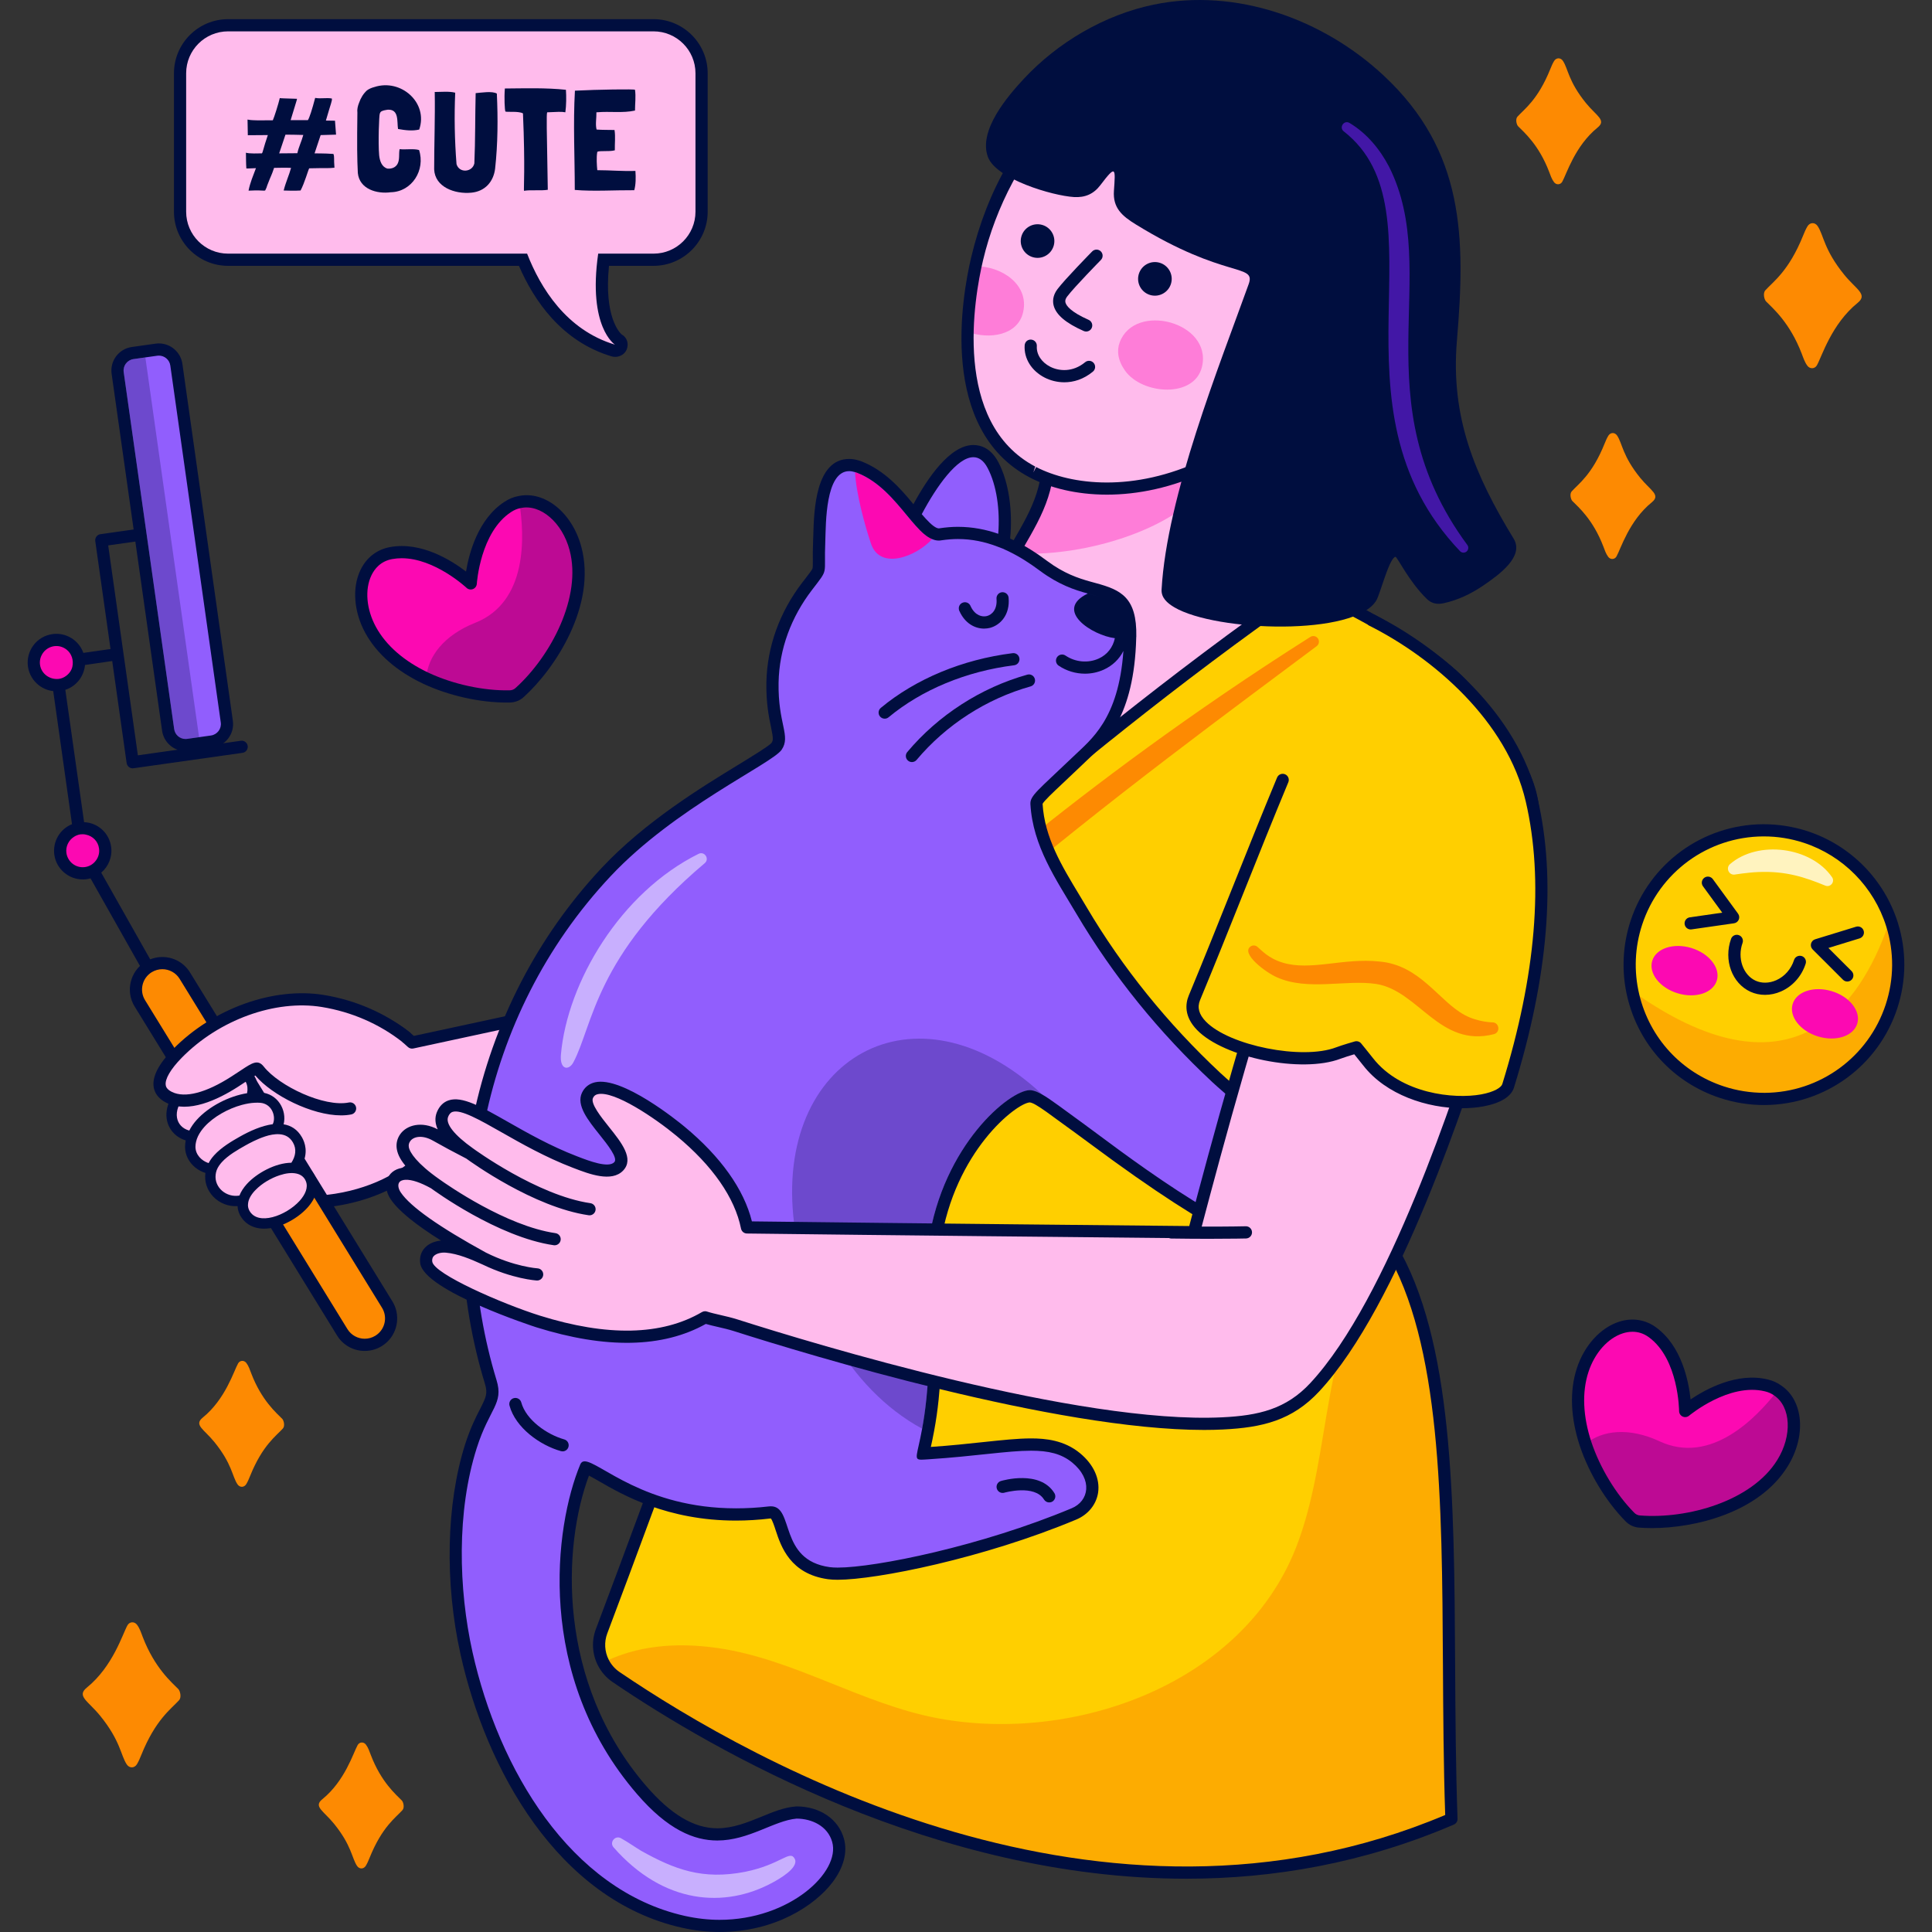 <?xml version="1.0" encoding="UTF-8"?>
<!-- Generator: Adobe Illustrator 25.2.1, SVG Export Plug-In . SVG Version: 6.00 Build 0)  -->
<svg xmlns="http://www.w3.org/2000/svg" xmlns:xlink="http://www.w3.org/1999/xlink" version="1.1" id="Capa_1" x="0px" y="0px" viewBox="0 0 512 512" style="enable-background:new 0 0 512 512;" xml:space="preserve" width="512" height="512">
<rect x="0" y="0" width="512" height="512" fill="#333333" stroke="none"/>
<g>
	<g>
		<g>
			<g>
				<g>
					<g>
						<path style="fill:#FC09B2;" d="M9.013,176.417c0.463,3.274,3.492,5.552,6.765,5.089c3.274-0.463,5.552-3.492,5.089-6.765        c-0.463-3.274-3.492-5.552-6.765-5.089S8.551,173.143,9.013,176.417z"/>
						<path style="fill:#FC09B2;" d="M15.999,226.29c0.463,3.274,3.492,5.552,6.766,5.089c3.274-0.463,5.552-3.492,5.089-6.766        c-0.463-3.274-3.492-5.552-6.766-5.089C17.815,219.987,15.536,223.016,15.999,226.29z"/>
					</g>
					<path style="fill:#000E3F;" d="M63.817,196.312l-27.279,3.857l-7.865-55.633l7.73-1.094c0.883-0.125,1.499-0.942,1.374-1.826       c-0.126-0.884-0.927-1.49-1.826-1.373l-9.331,1.32c-0.883,0.125-1.499,0.942-1.374,1.826l4.045,28.608L29.278,172l-7.186,1.02       c-1.189-3.326-4.588-5.487-8.206-4.977c-2.015,0.291-3.812,1.335-5.025,2.962c-1.214,1.627-1.724,3.617-1.457,5.632       c0.291,2.015,1.335,3.787,2.962,5.025c1.117,0.825,2.379,1.335,3.739,1.481l4.977,35.275c-3.181,1.262-5.171,4.588-4.686,8.108       c0.534,3.787,3.812,6.531,7.526,6.531c0.34,0,0.704-0.024,1.068-0.073c0.34-0.049,0.68-0.121,0.995-0.218l22.942,40.64       c0.291,0.534,0.85,0.826,1.408,0.826c0.267,0,0.558-0.073,0.801-0.194c0.777-0.461,1.044-1.432,0.607-2.209L26.826,231.26       c1.918-1.627,3.01-4.2,2.622-6.871c-0.51-3.666-3.569-6.361-7.162-6.506l-4.977-35.08c1.481-0.461,2.743-1.384,3.714-2.646       c0.85-1.165,1.384-2.525,1.505-3.933l7.21-1.044h0l3.823,27.042c0.061,0.424,0.287,0.807,0.629,1.065       c0.282,0.212,0.622,0.324,0.971,0.324c0.075,0,0.151-0.005,0.226-0.016l28.88-4.083c0.883-0.125,1.499-0.942,1.374-1.826       C65.517,196.802,64.714,196.192,63.817,196.312z M22.748,221.185c1.797,0.34,3.253,1.772,3.496,3.666       c0.194,1.311-0.243,2.573-1.068,3.496c-0.655,0.753-1.578,1.287-2.646,1.433c-0.073,0-0.146,0.024-0.218,0.024       c-2.306,0.218-4.37-1.432-4.71-3.739c-0.243-1.723,0.583-3.374,1.966-4.273c0.51-0.34,1.092-0.583,1.748-0.68       c0.194-0.024,0.413-0.024,0.607-0.024C22.214,221.088,22.481,221.112,22.748,221.185z M18.44,178.225       c-0.703,0.907-1.776,1.567-2.878,1.689c-2.363,0.263-4.597-1.325-4.953-3.714c-0.17-1.165,0.146-2.306,0.85-3.253       c0.68-0.922,1.724-1.529,2.865-1.699c1.157-0.172,2.321,0.151,3.253,0.85c1.419,1.065,1.976,2.87,1.602,4.588       C19.059,177.237,18.797,177.763,18.44,178.225z"/>
				</g>
				<g>
					<g>
						<path style="fill:#915EFD;" d="M49.175,197.453c-2.31,0-4.295-1.727-4.617-4.015L31.18,98.837        c-0.357-2.549,1.423-4.915,3.969-5.274l6.293-0.89c0.221-0.032,0.442-0.047,0.661-0.047c2.316,0,4.307,1.724,4.629,4.011        l13.378,94.603c0.359,2.547-1.427,4.915-3.986,5.277l-6.291,0.89C49.612,197.438,49.391,197.453,49.175,197.453z"/>
						<path style="opacity:0.25;fill:#000E3F;" d="M38.521,94.717l14.23,100.645l-3.146,0.445c-1.671,0.236-3.212-0.923-3.448-2.594        L32.782,98.61c-0.236-1.671,0.924-3.213,2.594-3.449L38.521,94.717z"/>
					</g>
					<path style="fill:#000E3F;" d="M42.101,94.241c1.499,0,2.817,1.097,3.033,2.623l13.376,94.602       c0.236,1.671-0.941,3.215-2.612,3.451l-6.291,0.89c-0.145,0.021-0.29,0.031-0.432,0.031c-1.497,0-2.801-1.1-3.016-2.625       L32.782,98.61c-0.236-1.671,0.923-3.213,2.594-3.449l6.292-0.89C41.813,94.251,41.958,94.241,42.101,94.241L42.101,94.241z        M42.101,91.01c-0.295,0-0.593,0.021-0.886,0.063l-6.292,0.89c-3.43,0.485-5.826,3.67-5.34,7.1l13.376,94.602       c0.436,3.081,3.107,5.403,6.215,5.403c0.294,0,0.592-0.02,0.884-0.062l6.291-0.89c1.659-0.235,3.13-1.099,4.143-2.434       c1.02-1.344,1.452-3.002,1.216-4.668L48.333,96.412C47.897,93.332,45.218,91.01,42.101,91.01L42.101,91.01z"/>
				</g>
			</g>
			<g>
				<g>
					<path style="fill:#FFBBEC;" d="M295.498,263.377c-2.632-14.083-16.183-23.365-30.266-20.733l-156.035,33.637       c-13.392-12.869-39.259-10.916-51.89,1.88c-10.656,10.796-5.522,27.686,5.917,35.422c15.11,10.219,44.141,3.736,52.233-11.302       l155.911-8.235c1.077-0.065,2.31-0.202,3.398-0.405C288.848,291.01,298.13,277.46,295.498,263.377z"/>
					<path style="fill:#000E3F;" d="M81.64,320.172c-7.413,0-14.21-1.792-19.32-5.249c-6.831-4.619-11.56-12.388-12.34-20.273       c-0.659-6.66,1.534-12.919,6.177-17.622c13.579-13.756,39.796-14.889,53.525-2.501l155.211-33.461       c7.274-1.359,14.606,0.186,20.68,4.345c6.072,4.159,10.161,10.435,11.513,17.67v-0.001c1.353,7.236-0.193,14.565-4.352,20.637       c-4.16,6.073-10.436,10.161-17.672,11.514c-1.085,0.203-2.363,0.356-3.597,0.43l-155.039,8.188       c-4.051,6.787-12.501,12.297-22.827,14.837C89.549,319.683,85.51,320.172,81.64,320.172z M84.975,269.242       c-9.853,0-19.947,3.398-26.519,10.055c-5.071,5.137-5.66,11.011-5.262,15.034c0.689,6.954,4.878,13.819,10.934,17.915       c6.929,4.687,17.924,5.953,28.697,3.302c9.856-2.424,17.784-7.67,21.208-14.031c0.268-0.497,0.775-0.819,1.337-0.848       l155.91-8.235c1.076-0.065,2.242-0.203,3.187-0.38c6.388-1.194,11.926-4.803,15.599-10.163       c3.672-5.36,5.036-11.83,3.842-18.217c0,0,0,0,0-0.001c-1.194-6.386-4.803-11.925-10.163-15.598       c-5.358-3.672-11.83-5.039-18.217-3.843l-155.991,33.629c-0.519,0.115-1.071-0.043-1.46-0.415       C102.353,271.944,93.759,269.242,84.975,269.242z"/>
				</g>
				<g>
					<path style="fill:#FD8A02;" d="M96.658,356.395c-2.454,0-4.684-1.246-5.967-3.332l-53.628-87.16       c-2.023-3.283-0.996-7.603,2.289-9.629c1.108-0.681,2.375-1.04,3.667-1.04c2.452,0,4.684,1.245,5.967,3.332l53.628,87.16       c1.721,2.794,1.25,6.466-1.124,8.73c-0.352,0.336-0.745,0.64-1.166,0.899C99.217,356.036,97.95,356.395,96.658,356.395       L96.658,356.395z"/>
					<path style="fill:#000E3F;" d="M43.02,256.848c1.808,0,3.573,0.911,4.59,2.563l53.629,87.16       c1.356,2.202,0.935,4.999-0.863,6.715c-0.27,0.258-0.569,0.49-0.899,0.693c-0.88,0.542-1.856,0.8-2.819,0.8       c-1.808,0-3.574-0.91-4.59-2.564l-53.629-87.16c-1.56-2.533-0.761-5.852,1.762-7.407       C41.082,257.107,42.057,256.848,43.02,256.848L43.02,256.848z M43.02,253.618c-1.592,0-3.152,0.443-4.513,1.28       c-4.045,2.495-5.308,7.812-2.82,11.853l53.629,87.159c1.579,2.568,4.324,4.101,7.342,4.101c1.592,0,3.152-0.443,4.512-1.279       c0.518-0.32,1-0.692,1.436-1.108c2.919-2.786,3.501-7.305,1.384-10.746l-53.629-87.16       C48.782,255.151,46.037,253.618,43.02,253.618L43.02,253.618z"/>
				</g>
				<g>
					<g>
						<path style="fill:#FFBBEC;" d="M64.513,317.983c-0.238,0.062-0.497,0.141-0.707,0.182c-2.275,0.445-4.686-0.312-6.291-1.976        c-1.517-1.574-2.101-3.694-1.602-5.817c0.044-0.187,0.113-0.373,0.177-0.56c-1.246-0.188-2.469-0.669-3.461-1.472        c-1.404-1.137-2.186-2.687-2.204-4.366c-0.01-0.933,0.201-1.879,0.563-2.819c-1.855-0.191-3.427-0.989-4.45-2.392        c-1.856-2.547-1.233-6.204,1.586-9.317c1.398-1.544,3.286-2.943,5.617-4.158c6.349-3.312,10.451-2.114,12.171,0.113        c1.168,1.512,1.352,3.495,0.646,5.56c0.879-0.099,1.737-0.148,2.531-0.081c1.627,0.136,3.018,0.949,3.918,2.289        c0.946,1.407,1.234,3.233,0.752,4.761c-0.131,0.416-0.318,0.84-0.532,1.265c2.549-0.125,4.425,0.824,5.599,2.864        c0.96,1.668,1.477,4.272-0.931,7.495c0.246,0.019,0.502,0.012,0.739,0.055c1.785,0.327,3.108,1.378,3.723,2.959        c0.784,2.01,0.097,4.352-1.932,6.593c-2.544,2.81-7.406,5.523-11.408,5.018c-1.903-0.241-3.347-1.201-4.176-2.774        C64.282,320.346,64.186,319.182,64.513,317.983z"/>
						<path style="fill:#000E3F;" d="M63.616,322.047c1.048,1.957,2.902,3.201,5.227,3.495c4.468,0.561,9.82-2.388,12.603-5.462        c2.395-2.645,3.181-5.488,2.189-8.013c-0.647-1.64-1.873-2.843-3.528-3.447c1.609-3.22,0.722-5.811-0.094-7.238        c-1.199-2.094-2.91-3.116-4.85-3.429c0.463-1.828,0.083-3.914-1.009-5.545c-1.143-1.7-2.902-2.72-4.944-2.895        c-0.302-0.021-0.604-0.042-0.905-0.039c0.2-1.791-0.222-3.502-1.302-4.917c-2.069-2.653-6.801-4.187-13.896-0.478        c-2.475,1.29-4.494,2.786-6,4.448c-3.274,3.616-3.938,7.944-1.678,11.044c0.942,1.289,2.25,2.174,3.789,2.652        c-0.116,0.583-0.17,1.175-0.177,1.765c0.032,2.092,0.993,4.017,2.723,5.424c0.79,0.647,1.692,1.119,2.67,1.432        c-0.307,2.313,0.443,4.574,2.093,6.297c1.662,1.734,4.042,2.651,6.429,2.497C62.996,320.477,63.216,321.272,63.616,322.047z         M65.478,289.709c-4.799,0.767-10.114,3.497-13.319,7.037c-0.833,0.92-1.506,1.891-1.999,2.866        c-3.61-0.976-4.743-5.143-1.012-9.238c1.209-1.335,2.912-2.659,5.222-3.868C61.97,282.544,66.357,285.37,65.478,289.709z         M72.446,297.509c-0.041,0.147-0.094,0.281-0.172,0.418c-2.917,0.385-6.071,1.793-8.81,3.349        c-1.896,1.081-4.75,2.714-6.712,4.881c-0.616,0.68-1.099,1.366-1.473,2.082c-1.884-0.629-3.454-2.211-3.485-4.279        c0.001-0.457,0.051-0.917,0.161-1.368c0.215-0.997,0.697-1.96,1.349-2.882c0.27-0.374,0.564-0.75,0.895-1.115        c2.396-2.645,6.236-4.785,9.857-5.771c1.211-0.325,2.392-0.54,3.484-0.582c0.504-0.025,0.985-0.025,1.432,0.013        C71.92,292.494,73.069,295.529,72.446,297.509z M77.22,308.137c-4.198,0.028-9.177,2.741-11.812,5.651        c-0.89,0.983-1.548,2.014-1.955,3.045c-3.411,0.602-6.709-2.086-6.303-5.547c0.014-0.193,0.053-0.388,0.103-0.595        c0.176-0.827,0.63-1.607,1.208-2.322c0.09-0.125,0.204-0.251,0.318-0.377c1.677-1.852,4.287-3.316,6.089-4.344        c1.311-0.739,3.257-1.774,5.281-2.44l0.011-0.013c1.314-0.438,2.673-0.698,3.88-0.613c1.473,0.095,2.743,0.718,3.585,2.168        C78.666,304.54,78.337,306.397,77.22,308.137z M66.055,320.771c-0.28-0.552-0.393-1.136-0.325-1.692        c0.063-1.158,0.726-2.346,1.718-3.442c0.091-0.101,0.194-0.214,0.298-0.303c0.011-0.013,0.011-0.013,0.023-0.025        c1.637-1.681,4.033-3.112,6.366-3.865c1.574-0.523,3.129-0.721,4.394-0.446c1.179,0.242,2.09,0.907,2.545,2.076        c0.634,1.629-0.163,3.497-1.669,5.16C75.834,322.175,68.273,324.98,66.055,320.771z"/>
					</g>
					<g>
						<path style="fill:#FFBBEC;" d="M107.643,274.884c-6.369-5.016-14.069-8.303-22.09-9.615        c-13.707-2.243-29.01,4.175-38.543,13.911c-2.888,2.949-7.765,8.882-2.156,11.642c5.194,2.556,12.484-1.044,17.367-4.188        c5.244-3.376,5.607-3.996,6.405-2.986c4.46,5.649,17.053,11.529,24.149,10.105L107.643,274.884z"/>
						<path style="fill:#000E3F;" d="M90.388,295.586c-7.721,0.001-18.277-5.297-22.724-10.562        c-0.461,0.268-1.176,0.741-1.968,1.265c-0.701,0.465-1.555,1.029-2.601,1.703c-5.462,3.519-13.183,7.119-18.955,4.28        c-2.433-1.197-3.192-2.904-3.4-4.124c-0.47-2.752,1.251-6.149,5.115-10.096c10.559-10.782,26.606-16.56,39.96-14.376        c8.428,1.378,16.321,4.816,22.829,9.94c0.701,0.552,0.822,1.568,0.27,2.268c-0.552,0.7-1.567,0.823-2.268,0.27        c-6.081-4.787-13.464-8-21.353-9.29c-12.342-2.016-27.273,3.382-37.129,13.448c-2.967,3.031-4.512,5.69-4.238,7.292        c0.044,0.26,0.179,1.05,1.642,1.77c3.441,1.697,9.047,0.239,15.779-4.097c1.034-0.665,1.876-1.223,2.568-1.681        c2.943-1.947,4.424-2.924,5.979-0.948c4.095,5.185,16.017,10.84,22.564,9.522c0.868-0.178,1.727,0.392,1.902,1.265        c0.175,0.875-0.393,1.727-1.268,1.902C92.244,295.507,91.338,295.586,90.388,295.586z"/>
					</g>
				</g>
			</g>
		</g>
		<g>
			<g>
				<g>
					<path style="fill:#FFCF00;" d="M372.44,253.014c-8.31,33.009-16.334,49.881-13.911,61.315c0.915,4.29,3.913,7.161,7.503,12.259       c0.88,1.238,1.706,2.531,2.513,3.859c19.475,32.703,14.019,92.42,16.1,151.598c-90.823,39.039-182.614-11.272-221.366-37.603       c-1.49-1.005-2.639-2.351-3.41-3.877c-1.274-2.513-1.49-5.492-0.449-8.256c19.69-51.998,40.475-113.097,55.212-132.518       c4.236-5.6-2.298-4.685-8.975-30.926c-11.469-44.927,12.492-84.056,49.09-111.572c24.68-18.559,62.912-14,91.092-1.759       c26.655,11.577,47.691,27.713,45.573,33.349C383.64,209.793,377.896,231.404,372.44,253.014z"/>
					<path style="opacity:0.5;fill:#FD8A02;" d="M384.645,482.045c-90.823,39.039-182.614-11.272-221.366-37.603       c-1.49-1.005-2.639-2.351-3.41-3.877c8.544-4.272,18.829-5.492,30.424-3.805c20.354,2.979,38.34,14.951,58.514,18.649       c36.006,6.623,80.286-9.046,94.574-45.088c10.159-25.757,6.013-56.809,24.518-79.12c0.216-0.251,0.431-0.503,0.646-0.754       C388.019,363.15,382.563,422.867,384.645,482.045z"/>
					<path style="fill:#FD8A02;" d="M348.939,171.232c-20.169,15.145-55.497,40.875-88.422,68.943       c-13.939,11.915-15.741,14.483-19.284,15.005c-3.589,0.53-5.342-2.487-6.346-5.976c-6.77-25.927,0.958-59.459,12.618-83.62       c0.378-0.785,1.321-1.113,2.105-0.735c0.748,0.361,1.082,1.235,0.782,1.996l-0.012,0.031       c-8.75,22.04-15.22,50.717-11.053,74.122c0.456,2.199,1.056,5.838,1.906,7.836c0.38,0.961,0.499,0.548-0.128,0.314       c-0.747-0.301-1.019,0.189-0.222-0.333c3.171-1.911,42.339-39.475,106.372-80.024c0.692-0.438,1.608-0.232,2.046,0.46       C349.718,169.909,349.549,170.771,348.939,171.232z"/>
				</g>
				<path style="fill:#000E3F;" d="M314.373,497.879c-66.349,0-125.139-33.847-152.003-52.101c-1.662-1.122-3.027-2.674-3.944-4.485      c-1.501-2.961-1.69-6.444-0.517-9.555c3.839-10.14,7.779-20.788,11.592-31.084c16.371-44.236,31.837-86.018,43.844-101.841      c1.521-2.012,1.362-2.32-0.594-6.104c-1.984-3.838-5.304-10.263-8.659-23.448c-10.484-41.066,7.162-81.29,49.684-113.261      c26.266-19.754,66.359-13.396,92.706-1.95c24.293,10.552,49.341,27.684,46.444,35.399c-7.97,21.441-13.716,43.353-18.918,63.96      c-2.826,11.223-5.562,20.396-7.975,28.489c-4.479,15.018-7.437,24.94-5.921,32.095c0.603,2.827,2.268,5.019,4.573,8.052      c0.832,1.096,1.73,2.278,2.67,3.611c0.805,1.133,1.623,2.391,2.571,3.95c15.206,25.535,15.446,67.361,15.699,111.644      c0.077,13.314,0.156,27.081,0.636,40.737c0.023,0.666-0.364,1.278-0.976,1.541C361.42,493.787,337.435,497.879,314.373,497.879z       M296.654,146.475c-14.789,0-29.313,3.367-40.936,12.108c-55.877,42.011-54.368,86.877-48.496,109.881      c3.264,12.828,6.479,19.046,8.398,22.762c2.032,3.929,3.05,5.902,0.3,9.538c-11.718,15.443-27.819,58.944-43.39,101.011      c-3.812,10.302-7.756,20.955-11.599,31.105c-0.852,2.262-0.715,4.797,0.379,6.953c0.668,1.322,1.662,2.452,2.871,3.269      c35.634,24.212,128.086,76.202,218.811,37.891c-0.449-13.338-0.524-26.746-0.599-39.724      c-0.251-43.831-0.487-85.23-15.236-109.996c-0.899-1.479-1.677-2.675-2.442-3.75c-0.919-1.303-1.793-2.455-2.605-3.522      c-2.463-3.24-4.407-5.799-5.16-9.335c-1.688-7.963,1.366-18.198,5.986-33.691c2.403-8.062,5.129-17.2,7.937-28.356v-0.001      c5.225-20.692,10.997-42.702,19.025-64.3c1.35-3.593-16.179-18.916-44.703-31.305      C331.448,151.043,313.874,146.475,296.654,146.475z"/>
			</g>
			<g>
				<g>
					<path style="fill:#FFBBEC;" d="M345.841,155.534c-50.912,35.419-89.423,70.827-94.527,73.871       c-7.635,4.542-2.697-24.391-2.256-26.795c5.636-30.815,13.38-45.479,19.44-55.983c6.159-10.708,10.559-17.084,9.148-31.786       c-0.021-0.256-0.039-0.53-0.042-0.784c-0.907-16.754,23.067-15.288,33.732-12.121c14.132,4.199,25.316,14.892,29.677,29.038       C341.638,132.974,347.758,154.029,345.841,155.534z"/>
					<path style="opacity:0.35;fill:#FC09B2;" d="M318.834,127.678c-1.996,9.044-27.154,20.384-50.336,18.949       c6.159-10.708,10.559-17.084,9.148-31.786c-0.021-0.256-0.039-0.53-0.042-0.784c13.593,3.893,32.065,7.012,34.586,6.563       C316.305,119.872,319.881,122.982,318.834,127.678z"/>
				</g>
				<path style="fill:#000E3F;" d="M249.843,231.501c-0.84,0-1.466-0.31-1.848-0.576c-1.199-0.833-4.782-5.36-0.528-28.605      c5.555-30.363,13.047-45.084,19.632-56.499l1.197-2.07c5.425-9.357,9.01-15.54,7.742-28.755      c-0.026-0.319-0.047-0.634-0.051-0.927c-0.261-4.803,1.36-8.663,4.824-11.395c7.756-6.124,22.778-4.723,30.983-2.286      c14.804,4.399,26.303,15.656,30.76,30.11c1.746,5.584,7.222,24.001,4.284,26.308c-0.025,0.019-0.049,0.038-0.075,0.055      c-36.021,25.059-65.909,50.184-81.965,63.682c-6.897,5.797-11.06,9.297-12.659,10.251      C251.257,231.318,250.488,231.501,249.843,231.501z M296.948,101.54c-5.365,0-10.699,0.956-14.137,3.669      c-2.626,2.074-3.802,4.938-3.595,8.761c0.003,0.292,0.021,0.523,0.04,0.741c1.365,14.224-2.633,21.118-8.167,30.661      l-1.192,2.062c-6.452,11.183-13.79,25.612-19.251,55.469c-2.216,12.104-2.605,24.436-0.801,25.375      c-0.002-0.004,0.193,0.007,0.642-0.26c1.372-0.819,5.928-4.649,12.233-9.948c16.046-13.489,45.874-38.563,81.868-63.63      c0.424-2.768-3.287-17.122-5.12-22.983c-4.139-13.426-14.827-23.88-28.594-27.971      C307.309,102.426,302.114,101.54,296.948,101.54z M345.842,155.534h0.017H345.842z"/>
			</g>
		</g>
		<g>
			<g>
				<path style="fill:#915EFD;" d="M325.914,288.731c-1.481-1.289-2.719-2.367-3.583-3.177c-14.135-13.2-26.153-28.09-35.718-44.259      c-0.635-1.07-1.276-2.134-1.918-3.197c-4.869-8.063-9.467-15.678-10.024-25.031c-0.059-1.036,1.181-2.25,5.935-6.726      c1.399-1.317,3.08-2.9,5.092-4.831c0.368-0.353,0.754-0.714,1.153-1.087c4.833-4.505,12.135-11.314,12.649-31.482l-1.614-0.033      l1.618-0.17c0.212-10.024-4.093-11.186-9.542-12.657l-1.273-0.348c-3.59-0.975-7.537-2.344-12.068-5.726      c-2.764-2.07-6.401-4.489-10.737-6.271c0.914-7.349,0.031-15.243-2.72-20.46c-1.623-3.081-3.728-3.728-5.21-3.728      c-5.482,0-11.604,9.161-15.59,16.948c-0.305-0.366-0.614-0.74-0.931-1.123c-3.365-4.08-7.555-9.157-13.637-11.562      c-0.289-0.113-0.578-0.22-0.734-0.251c-0.69-0.207-1.365-0.311-2.007-0.311c-7.385,0-7.746,12.649-7.919,18.728l-0.044,1.344      c-0.102,2.363-0.086,3.995-0.075,5.186c0.025,2.776,0.025,2.776-2.305,5.793l-0.829,1.077      c-5.819,7.597-8.989,16.403-9.162,25.466c-0.101,5.323,0.64,8.877,1.182,11.472c0.629,3.018,0.801,4.129-0.116,5.472      c-0.68,0.995-4.792,3.509-9.148,6.17c-9.839,6.013-24.708,15.1-35.958,27.094c-33.467,35.655-45.204,87.445-30.633,135.158      c0.991,3.26,0.298,4.618-1.379,7.898c-1.117,2.184-2.507,4.903-3.862,9.156c-4.936,15.5-5.371,36.027-1.164,54.909      c6.599,29.639,25.164,63.889,57.474,71.131c3.174,0.713,6.399,1.074,9.585,1.074c14.159,0,24.282-6.754,28.648-12.539      c2.641-3.5,3.618-7.108,2.748-10.158c-1.266-4.453-5.579-7.337-11.131-7.344c-2.79,0.236-5.613,1.387-8.603,2.606      c-3.84,1.566-7.812,3.185-12.28,3.185c-6.68,0-13.252-3.858-20.089-11.797c-24.836-28.831-22.484-66.745-14.798-85.422      c0.829,0.202,2.596,1.22,4.312,2.208c6.21,3.575,17.769,10.228,35.541,10.227c2.906,0,5.91-0.179,8.927-0.53      c0.117-0.014,0.231-0.021,0.338-0.021c1.195,0,1.692,0.952,2.777,4.224c1.404,4.24,3.527,10.648,12.57,11.888      c0.638,0.088,1.418,0.132,2.321,0.132c10.123,0,38.24-5.633,62.605-15.817c2.668-1.107,4.424-3.253,4.819-5.889      c0.464-3.108-1.078-6.386-4.239-8.996c-3.006-2.463-6.568-3.513-11.91-3.513c-3.474,0-7.462,0.422-12.509,0.957      c-4.275,0.453-9.123,0.967-14.831,1.343c0,0-1.013,0.068-1.264,0.081c0.088-0.462,0.224-1.066,0.358-1.657      c0.263-1.159,0.603-2.667,0.964-4.629c0.489-2.696,0.868-5.364,1.155-8.151c0.836-7.871,0.461-14.182,0.1-20.286      c-0.4-6.729-0.778-13.085,0.444-21.152c3.706-24.607,20.58-38.795,25.427-38.795c0.003,0,0.005,0,0.007,0      c0.633,0.082,1.353,0.371,2.284,0.918c1.546,0.884,3.577,2.376,6.389,4.44c1.267,0.93,2.696,1.979,4.324,3.152      c0.824,0.59,2.016,1.478,3.504,2.586c11.858,8.826,39.623,29.496,53.251,29.496c4.379,0,6.44-2.112,7.399-3.884      C356.62,315.485,336.645,298.081,325.914,288.731z"/>
				<path style="opacity:0.25;fill:#000E3F;" d="M276.193,290.048c-1.11-0.652-2.023-1.006-2.877-1.118      c-4.885-0.711-23.275,13.83-27.238,40.157c-2.373,15.674,1.179,25.206-0.552,41.507c-0.341,3.304-0.756,5.929-1.14,8.033      c-19.793-10.749-31.354-33.8-33.923-54.319c-5.552-43.97,32.138-65.33,65.425-34.554      C276,289.859,276.096,289.962,276.193,290.048z"/>
				<path style="fill:#FC09B2;" d="M247.013,142.872c-4.126,4.566-13.768,8.393-16.194,1.197c-1.568-4.622-3.952-13.259-4.221-18.96      c0.193,0.043,0.4,0.125,0.606,0.206C237.051,129.207,241.656,140.651,247.013,142.872z"/>
				<g style="opacity:0.5;">
					<path style="fill:#FFFFFF;" d="M162.6,489.566c-1.165-1.328,0.417-3.282,1.958-2.418c2.076,1.164,3.495,2.204,5.358,3.343       c8.9,4.942,16.223,7.75,27.537,5.561c9.614-1.962,11.857-5.942,13.151-3.459c1.245,2.391-4.312,5.458-5.725,6.233       C192.004,505.888,175.789,504.597,162.6,489.566z"/>
					<path style="fill:#FFFFFF;" d="M186.759,228.754c-29.046,24.505-29.625,43.031-34.798,52.758       c-1.2,2.257-3.675,2.09-3.308-2.065c1.691-19.132,15.753-42.903,36.486-53.175       C186.706,225.495,188.113,227.612,186.759,228.754z"/>
				</g>
			</g>
			<g>
				<path style="fill:#000E3F;" d="M326.964,287.51c-1.432-1.262-2.695-2.355-3.52-3.132c-14.032-13.11-25.952-27.87-35.445-43.917      c-0.631-1.068-1.287-2.136-1.918-3.205c-4.758-7.866-9.25-15.295-9.784-24.229c0.364-0.752,2.598-2.864,5.414-5.511      c1.408-1.335,3.083-2.913,5.098-4.831c0.364-0.364,0.753-0.704,1.141-1.092c5.025-4.685,12.624-11.774,13.158-32.507v-0.146      c0-0.097,0.024-0.17,0.024-0.243c0.194-10.439-4.127-12.381-10.754-14.178c-0.389-0.097-0.826-0.219-1.238-0.34      c-3.472-0.947-7.235-2.258-11.556-5.462c-2.598-1.942-5.924-4.2-9.881-5.996c0.704-7.307-0.34-14.906-3.107-20.199      c-1.991-3.787-4.71-4.588-6.628-4.588c-0.024,0-0.024,0-0.024,0c-6.166,0-12.114,8.715-15.877,15.683      c-3.35-4.079-7.574-8.885-13.668-11.313c-0.243-0.097-0.583-0.218-0.971-0.316c-0.801-0.243-1.602-0.364-2.379-0.364      c-8.958,0-9.347,13.716-9.517,20.32c-0.024,0.486-0.049,0.923-0.049,1.311c-0.097,2.403-0.097,4.054-0.073,5.268      c0,1.141,0,1.87-0.097,2.161c-0.17,0.412-0.874,1.335-1.869,2.622l-0.85,1.092c-6.021,7.866-9.298,16.994-9.492,26.413      c-0.097,5.511,0.655,9.152,1.214,11.847c0.607,2.938,0.631,3.496,0.146,4.224c-0.728,0.85-4.953,3.423-8.667,5.705      c-9.905,6.045-24.884,15.197-36.294,27.36c-17.091,18.208-28.865,41.028-34.061,66.009c-4.928,23.597-3.86,48.069,3.059,70.719      c0.801,2.646,0.316,3.569-1.262,6.701c-1.092,2.112-2.573,5.025-3.981,9.395c-5.001,15.756-5.462,36.61-1.19,55.74      c6.7,30.128,25.661,64.965,58.702,72.37c3.277,0.728,6.628,1.117,9.929,1.117c14.76,0,25.345-7.113,29.934-13.182      c2.962-3.909,4.03-8.036,3.01-11.58c-1.457-5.171-6.385-8.497-12.527-8.521c-0.097,0-0.194,0-0.291,0.024      c-3.035,0.243-5.948,1.432-9.055,2.719c-3.715,1.505-7.526,3.059-11.678,3.059c-6.191,0-12.357-3.69-18.863-11.24      c-23.719-27.53-22.165-63.461-15.149-82.226c0.801,0.412,1.772,0.971,2.622,1.456c6.336,3.666,18.159,10.463,36.343,10.463      c2.986,0,6.045-0.194,9.128-0.558h0.121c0.388,0.461,0.923,2.039,1.262,3.107c1.432,4.346,3.86,11.604,13.886,12.988      c0.728,0.097,1.554,0.146,2.549,0.146c10.245,0,38.673-5.681,63.218-15.95c3.156-1.311,5.317-3.982,5.802-7.137      c0.534-3.69-1.214-7.502-4.807-10.463c-4.2-3.447-9.128-3.909-12.94-3.909c-3.569,0-7.599,0.437-12.673,0.971      c-4.054,0.437-8.594,0.923-13.911,1.287c0.243-1.093,0.558-2.501,0.874-4.249c0.51-2.719,0.898-5.438,1.19-8.278      c0.85-7.987,0.461-14.372,0.097-20.538c-0.388-6.652-0.753-12.915,0.437-20.805c3.69-24.544,20.101-37.265,23.646-37.435      c0.437,0.073,0.971,0.291,1.627,0.68c1.505,0.874,3.496,2.331,6.263,4.37c1.287,0.923,2.719,1.966,4.346,3.156      c0.825,0.583,2.015,1.481,3.496,2.573c35.493,26.413,47.607,29.812,54.211,29.812c5.171,0,7.647-2.573,8.813-4.734      C358.645,315.113,338.058,297.172,326.964,287.51z M257.944,121.163c1.432,0,2.743,0.85,3.787,2.865      c2.403,4.564,3.302,11.119,2.816,17.431c-3.229-1.117-6.798-1.845-10.706-1.845c-1.602,0-3.253,0.146-4.855,0.388      c-0.097,0.024-0.146,0.024-0.194,0.024c-0.146,0-0.316-0.048-0.534-0.121c-1.141-0.486-2.501-1.918-3.981-3.642      C248.258,128.762,253.696,121.163,257.944,121.163z M348.837,326.475c-1.141,2.112-3.229,3.035-5.972,3.035      c-14.833,0-48.773-26.729-55.813-31.779c-5.317-3.836-8.521-6.336-10.852-7.672c-1.117-0.655-2.039-1.02-2.889-1.141      c-0.121,0-0.243-0.025-0.364-0.025c-5.365,0-22.99,14.469-26.874,40.203c-2.379,15.659,1.189,25.2-0.559,41.49      c-0.34,3.302-0.753,5.948-1.141,8.036c-1.287,7.113-2.355,8.206-0.17,8.206c0.461,0,1.068-0.049,1.821-0.097      c12.406-0.801,20.927-2.282,27.239-2.282c4.564,0,7.987,0.777,10.876,3.132c5.535,4.564,4.443,10.245-0.17,12.139      c-23.889,10.002-51.953,15.707-61.979,15.707c-0.825,0-1.529-0.048-2.112-0.121c-13.595-1.869-9.347-16.12-15.562-16.12      c-0.17,0-0.34,0-0.534,0.025c-3.059,0.364-5.972,0.51-8.74,0.51c-24.228,0-36.246-12.454-40.106-12.454      c-0.534,0-0.898,0.243-1.141,0.777c-6.846,16.387-12.066,55.959,14.979,87.349c8.206,9.541,15.197,12.357,21.315,12.357      c8.376,0,15.076-5.292,21.024-5.802c4.079,0.024,8.23,1.991,9.42,6.166c2.282,7.963-11.24,20.66-29.837,20.66      c-2.962,0-6.045-0.34-9.225-1.044c-30.395-6.822-49.355-38.965-56.25-69.894c-3.739-16.8-4.224-37.314,1.117-54.089      c3.399-10.658,7.186-11.677,5.244-18.014c-13.28-43.553-4.783-96.234,30.274-133.572c16.97-18.087,42.728-29.764,45.277-33.454      c2.525-3.714-0.995-6.798-0.801-17.819c0.17-8.958,3.399-17.431,8.837-24.52c4.613-6.045,3.132-3.496,3.544-12.964      c0.17-4.661,0-18.548,6.336-18.548c0.486,0,0.996,0.097,1.554,0.267c0.194,0.024,0.388,0.121,0.607,0.194      c5.826,2.307,9.808,7.259,13.231,11.386c0.777,0.947,1.529,1.845,2.282,2.671c1.457,1.627,2.84,2.913,4.297,3.496      c0.583,0.243,1.165,0.388,1.772,0.388c0.243,0,0.461-0.025,0.704-0.073c1.481-0.218,2.938-0.34,4.346-0.34      c3.739,0,7.162,0.753,10.318,1.942c1.068,0.364,2.088,0.801,3.059,1.287c3.132,1.505,5.948,3.374,8.424,5.22      c4.904,3.642,9.152,5.05,12.624,5.996c1.151,0.323,2.208,0.595,3.171,0.882c-0.963-0.286-2.021-0.556-3.171-0.877      c-9.135,4.442,1.199,11.099,7.183,11.831c-0.506,2.397-1.992,4.352-4.253,5.386c-2.815,1.291-6.204,0.991-8.836-0.785      c-0.742-0.498-1.744-0.301-2.242,0.437c-0.5,0.74-0.303,1.744,0.436,2.243c2.088,1.406,4.531,2.125,6.969,2.125      c1.716,0,3.43-0.358,5.015-1.083c2.319-1.06,4.089-2.789,5.173-4.941c-0.001,0.008-0.001,0.019-0.001,0.027      c-1.287,18.159-8.643,23.476-13.134,27.822c-9.589,9.176-11.653,10.488-11.507,12.794c0.655,11.046,6.725,19.81,12.163,28.963      c9.832,16.63,21.922,31.463,36.003,44.621C327.765,292.851,355.465,314.214,348.837,326.475z"/>
				<path style="fill:#000E3F;" d="M149.529,381.456c-4.58-1.286-10.128-5.158-11.385-9.798c-0.235-0.861-1.12-1.367-1.982-1.137      c-0.861,0.233-1.371,1.121-1.138,1.981c1.587,5.853,8.058,10.5,13.632,12.065c0.146,0.04,0.293,0.061,0.437,0.061      c0.706,0,1.355-0.466,1.555-1.18C150.889,382.59,150.388,381.698,149.529,381.456z"/>
				<path style="fill:#000E3F;" d="M333.05,312.055c-0.593,0.667-0.531,1.688,0.135,2.281c3.109,2.758,4.934,6.774,4.88,10.741      c-0.01,0.892,0.703,1.625,1.595,1.637c0.007,0,0.014,0,0.021,0c0.882,0,1.604-0.709,1.616-1.593      c0.065-4.894-2.165-9.829-5.967-13.202C334.661,311.329,333.642,311.386,333.05,312.055z"/>
				<path style="fill:#000E3F;" d="M266.177,395.577c0.081-0.024,7.99-2.261,10.501,1.818c0.307,0.495,0.836,0.768,1.378,0.768      c0.289,0,0.582-0.077,0.847-0.24c0.759-0.468,0.996-1.464,0.528-2.223c-3.844-6.237-13.76-3.342-14.182-3.216      c-0.854,0.256-1.339,1.157-1.083,2.011C264.421,395.346,265.317,395.832,266.177,395.577z"/>
				<path style="fill:#000E3F;" d="M260.784,166.585c0.534,0,1.068-0.073,1.578-0.194c2.743-0.729,5.341-3.472,4.928-7.987      c-0.073-0.874-0.825-1.529-1.748-1.456c-0.874,0.073-1.529,0.849-1.457,1.748c0.243,2.816-1.214,4.224-2.549,4.564      c-1.262,0.316-3.083-0.145-4.224-2.428c-0.049-0.097-0.073-0.17-0.121-0.267c-0.364-0.825-1.311-1.19-2.136-0.825      c-0.68,0.291-1.044,0.995-0.947,1.675c0,0.17,0.049,0.316,0.121,0.461C255.711,165.226,258.381,166.585,260.784,166.585z"/>
				<path style="fill:#000E3F;" d="M270.158,174.501c-0.112-0.886-0.911-1.522-1.804-1.403      c-13.262,1.655-25.669,6.805-34.934,14.501c-0.685,0.571-0.78,1.589-0.21,2.275c0.319,0.385,0.78,0.583,1.244,0.583      c0.363,0,0.729-0.122,1.031-0.372c8.798-7.308,20.612-12.202,33.269-13.781C269.639,176.193,270.268,175.386,270.158,174.501z"/>
				<path style="fill:#000E3F;" d="M274.24,179.91c-0.242-0.859-1.124-1.359-1.991-1.12c-12.298,3.445-23.597,10.73-31.814,20.511      c-0.573,0.683-0.486,1.703,0.198,2.276c0.303,0.255,0.671,0.379,1.04,0.379c0.459,0,0.917-0.195,1.237-0.576      c7.802-9.289,18.531-16.207,30.212-19.478C273.981,181.66,274.482,180.769,274.24,179.91z"/>
			</g>
		</g>
		<g>
			<g>
				<path style="fill:#FFBBEC;" d="M406.364,215.089c-2.444-28.943-44.447-37.388-59.104,6.964      c-15.802,47.68-25.106,82.748-30.86,104.49c0,0-72.187-0.687-118.436-1.266c-1.608-8.016-7.221-16.877-17.637-25.493      c-2.943-2.435-21.271-16.716-24.648-9.488c-2.315,4.956,12.178,14.711,8.291,18.799c-2.377,2.5-8.044,0.218-11.624-1.155      c-18.856-7.228-31.849-20.413-35.073-12.604c-1.322,3.204,2.435,6.974,7.155,10.325c-3.036-1.565-6.025-3.154-8.911-4.793      c-3.433-1.949-6.686-1.359-8.095,0.577c-2.455,3.37,1.594,7.71,7.699,11.997c-2.285-1.292-5.132-2.559-7.816-2.4      c-3.408,0.203-4.214,3.225-2.432,5.872c3.787,5.623,16.737,12.958,23.082,16.431l-0.004-0.001      c0.005,0.002,0.009,0.004,0.013,0.007c0.167,0.091,0.348,0.191,0.506,0.277c-3.179-1.449-6.634-2.954-10.153-3.268      c-2.591-0.232-5.777,0.991-5.363,4.191c0.684,5.288,24.605,14.07,29.621,15.642c14.533,4.554,31.233,6.558,44.268-1.086      c2.417,0.777,5.265,1.193,8.19,2.126c32.452,10.352,94.471,27.668,128.953,25.985c9.844-0.48,17.557-2.179,24.454-9.604      c19.88-21.403,36.571-70.767,45.437-98.158C398.782,254.304,407.732,231.297,406.364,215.089z"/>
				<path style="fill:#000E3F;" d="M407.974,214.954c-1.148-13.591-10.687-23.757-23.737-25.297      c-13.008-1.533-29.965,6.035-38.51,31.889c-15.628,47.157-24.938,82.104-30.568,103.371      c-9.721-0.093-73.497-0.711-115.898-1.238c-2.112-8.509-8.275-17.174-17.905-25.138c-1.656-1.372-16.421-13.358-23.655-11.721      c-1.593,0.358-2.797,1.325-3.484,2.795c-1.544,3.306,1.607,7.251,4.656,11.067c2.095,2.622,4.964,6.213,3.928,7.302      c-1.562,1.646-6.755-0.351-9.546-1.423l-0.329-0.126c-6.968-2.671-13.273-6.254-18.338-9.134      c-7.055-4.01-12.156-6.915-15.726-5.682c-1.39,0.478-2.426,1.522-3.08,3.104c-0.64,1.552-0.44,3.106,0.221,4.571      c-4.27-2.265-8.181-1.136-9.884,1.203c-0.868,1.192-1.201,2.586-0.961,4.029c0.256,1.543,1.136,3.152,2.699,4.891      c-0.2-0.01-0.431,0.004-0.647,0.016c-2.023,0.12-3.623,1.076-4.389,2.624c-0.84,1.698-0.573,3.852,0.715,5.763      c2.004,2.976,6.4,6.589,13.336,10.942c-1.485,0.145-3.099,0.681-4.231,1.86c-1.05,1.092-1.495,2.523-1.286,4.137      c0.947,7.323,30.443,16.883,30.74,16.977c18.459,5.785,33.578,5.488,44.95-0.879c1.013,0.294,2.066,0.536,3.171,0.791      c1.411,0.324,2.869,0.66,4.33,1.126c19.789,6.313,85.227,26.176,124.527,26.176c1.714,0,3.386-0.038,4.995-0.117      c10.452-0.51,18.373-2.38,25.558-10.118c21.216-22.84,39.069-77.995,45.791-98.759c0.724-2.236,1.535-4.642,2.389-7.173      C402.866,247.775,409.167,229.098,407.974,214.954z M394.743,261.749c-0.859,2.544-1.676,4.963-2.403,7.21      c-6.661,20.577-24.354,75.239-45.083,97.556c-6.442,6.934-13.709,8.619-23.35,9.089c-37.935,1.857-107.859-19.364-128.383-25.91      c-1.586-0.506-3.111-0.858-4.587-1.197c-1.288-0.297-2.507-0.577-3.599-0.928c-0.161-0.052-0.328-0.077-0.494-0.077      c-0.284,0-0.566,0.075-0.817,0.222c-10.619,6.228-25.078,6.545-42.967,0.938c-9.758-3.058-28.077-11.016-28.503-14.308      c-0.109-0.835,0.182-1.248,0.412-1.485c0.622-0.649,1.916-1.004,3.206-0.89c3.167,0.284,6.491,1.673,9.757,3.16l0,0      c7.864,3.794,14.056,4.203,14.324,4.218c0.032,0.002,0.063,0.003,0.095,0.003c0.848,0,1.562-0.663,1.611-1.521      c0.051-0.891-0.629-1.655-1.52-1.706c-0.059-0.004-6.1-0.395-13.656-4.168c-12.428-6.809-20.036-12.176-22.572-15.941      c-0.62-0.922-0.812-1.89-0.498-2.526c0.309-0.622,1.087-0.795,1.686-0.831c1.779-0.091,4.148,0.778,6.818,2.247l0,0      c0.717,0.528,17.698,12.942,32.528,15.091c0.079,0.011,0.156,0.017,0.233,0.017c0.79,0,1.481-0.579,1.597-1.384      c0.128-0.883-0.484-1.702-1.367-1.83c-13.06-1.893-28.592-12.72-30.794-14.295l0,0c-5.949-4.178-7.84-7.105-8.073-8.507      c-0.1-0.602,0.019-1.095,0.386-1.598c0.903-1.241,3.25-1.679,5.991-0.124c2.576,1.462,5.395,2.978,8.852,4.762      c1.328,0.971,17.891,12.911,32.426,15.018c0.079,0.011,0.156,0.017,0.233,0.017c0.791,0,1.481-0.579,1.597-1.384      c0.128-0.882-0.484-1.702-1.367-1.83c-14.019-2.033-30.904-14.372-31.073-14.496c-0.005-0.003,0.005,0.003,0,0l0,0      c-5.017-3.561-7.385-6.557-6.621-8.407c0.382-0.928,0.836-1.176,1.143-1.281c2.189-0.757,7.236,2.115,13.081,5.436      c5.159,2.933,11.581,6.583,18.777,9.342l0.328,0.125c3.982,1.53,9.996,3.838,13.046,0.634c2.976-3.132-0.44-7.409-3.746-11.546      c-2.088-2.614-4.948-6.194-4.252-7.683c0.265-0.568,0.643-0.87,1.266-1.009c4.352-0.983,15.101,6.269,20.888,11.058      c9.534,7.888,15.441,16.383,17.081,24.566c0.151,0.748,0.803,1.288,1.564,1.298c37.627,0.471,93.008,1.019,111.858,1.202      c0.181,0.074,0.376,0.124,0.583,0.127c3.8,0.056,7.176,0.075,10.019,0.075c6.124,0,9.767-0.089,9.819-0.09      c0.892-0.023,1.597-0.764,1.574-1.656c-0.021-0.878-0.74-1.575-1.614-1.575c-0.012,0-0.026,0-0.04,0      c-0.058,0.001-4.437,0.109-11.679,0.087c5.636-21.288,14.888-55.905,30.331-102.503c7.935-24.009,23.316-31.074,35.064-29.695      c11.483,1.355,19.881,10.341,20.897,22.36C405.891,228.701,399.709,247.026,394.743,261.749z"/>
			</g>
			<g>
				<g>
					<path style="fill:#FFCF00;" d="M339.928,206.683c-7.982,19.183-15.441,38.606-23.391,57.735       c-4.758,11.45,25.824,19.331,38.096,14.662c1.602-0.61,4.842-1.532,4.842-1.532s2.06,2.524,3.097,3.853       c10.649,13.659,35.246,12.342,37.095,6.37c7.342-23.717,11.96-51.067,6.264-75.667c-4.858-20.981-23.691-38.349-42.263-47.701       L339.928,206.683z"/>
					<path style="fill:#FD8A02;" d="M339.897,255.1c7.431,2.293,16.119-1.321,25.649-0.287       c10.858,0.931,15.707,10.478,22.614,14.185c3.543,1.922,7.598,1.962,7.421,1.937c1.809,0.099,2.065,2.68,0.308,3.132       c-14.323,3.663-19.911-11.453-31.114-13.297c-8.101-1.243-18.135,1.901-26.368-1.771c-2.971-1.277-9.647-6.296-7.009-8.165       c0.6-0.425,1.406-0.343,1.909,0.16C334.277,251.777,336.056,253.923,339.897,255.1z"/>
				</g>
				<path style="fill:#000E3F;" d="M387.444,293.693c-9.195,0.001-20.088-3.526-26.147-11.3c-0.65-0.835-1.709-2.146-2.4-2.996      c-1.066,0.317-2.715,0.821-3.69,1.192c-10.224,3.892-30.81-0.245-37.973-7.629c-3.471-3.577-3.106-6.957-2.189-9.163      c3.933-9.464,7.812-19.168,11.565-28.553c3.832-9.582,7.793-19.49,11.826-29.182c0.34-0.824,1.287-1.212,2.112-0.871      c0.824,0.343,1.213,1.288,0.871,2.112c-4.025,9.672-7.983,19.569-11.809,29.14c-3.756,9.395-7.642,19.109-11.583,28.593      c-0.803,1.932-0.303,3.789,1.525,5.674c6.221,6.414,25.572,10.26,34.505,6.859c1.649-0.627,4.838-1.538,4.973-1.577      c0.622-0.174,1.286,0.033,1.695,0.532c0,0,2.077,2.543,3.12,3.882c7.388,9.479,21.515,10.931,28.68,9.62      c3.479-0.636,5.318-1.832,5.599-2.734c8.941-28.891,11.039-54.066,6.231-74.824c-4.978-21.508-24.657-38.185-41.413-46.622      c-0.798-0.401-1.118-1.373-0.717-2.169c0.401-0.796,1.369-1.119,2.168-0.716c17.411,8.766,37.879,26.183,43.11,48.778      c4.938,21.323,2.82,47.064-6.295,76.509c-0.734,2.375-3.613,4.136-8.102,4.958C391.342,293.529,389.432,293.693,387.444,293.693      z"/>
			</g>
		</g>
		<g>
			<g>
				<g>
					<path style="fill:#FFBBEC;" d="M338.617,109.923l-19.058,13.352c-17.844,8.448-35.08,7.405-45.714,1.918       c-0.097-0.025-0.17-0.073-0.267-0.121c-13.304-7.016-17.577-21.777-17.212-37.144c0.121-5.826,0.898-11.75,2.136-17.358       c0.146-0.655,0.291-1.311,0.437-1.942c8.861-37.484,36.658-57.682,61.275-57.173c5.608,0.073,11.07,1.262,16.096,3.569       C376.95,33.742,367.07,82.393,338.617,109.923z"/>
					<g style="opacity:0.35;">
						<path style="fill:#FC09B2;" d="M296.726,90.745c3.984-10.79,24.552-5.402,21.824,6.397        c-1.964,8.487-15.829,7.434-20.355,1.149C296.22,95.547,295.921,92.926,296.726,90.745z"/>
						<path style="fill:#FC09B2;" d="M271.127,82.781c-1.408,6.094-8.934,7.283-14.76,5.147c0.121-5.826,0.898-11.75,2.136-17.358        C265.3,70.473,272.85,75.352,271.127,82.781z"/>
					</g>
				</g>
				<g>
					<path style="fill:#000E3F;" d="M364.358,47.621c-2.589-15.229-12.051-27.007-27.362-34.061       c-5.187-2.386-10.824-3.639-16.745-3.722c-12.966-0.254-26.394,4.967-37.644,14.735       c-12.284,10.666-21.013,25.772-25.245,43.684c-2.468,10.443-8.645,45.505,15.471,58.242c0.004,0.003,0.267,0.138,0.272,0.141       c5.045,2.599,12.039,4.446,20.244,4.446c8.035,0,17.232-1.773,26.892-6.35c0.806-0.382,1.15-1.345,0.768-2.151       c-0.382-0.805-1.339-1.148-2.153-0.769c-18.457,8.745-34.971,6.742-44.271,1.951l-0.74,1.436l0.496-1.562       c-22.063-11.654-16.166-44.769-13.833-54.641c6.675-28.263,29.371-56.558,59.688-55.932c5.478,0.077,10.677,1.229,15.449,3.426       c14.298,6.588,23.125,17.539,25.528,31.668c3.345,19.662-5.949,43.445-23.675,60.59c-0.641,0.621-0.657,1.643-0.037,2.284       c0.617,0.641,1.641,0.657,2.284,0.038C358.214,93.211,367.875,68.304,364.358,47.621z"/>
					<path style="fill:#000E3F;" d="M276.871,100.077c1.443,0.736,3.245,1.233,5.192,1.233c2.433,0,5.096-0.776,7.574-2.833       c0.685-0.57,0.78-1.588,0.21-2.275c-0.57-0.686-1.585-0.784-2.275-0.211c-3.257,2.701-6.904,2.394-9.234,1.208       c-2.342-1.194-3.709-3.294-3.567-5.479c0.058-0.89-0.617-1.659-1.507-1.716c-0.943-0.072-1.658,0.617-1.718,1.508       C271.32,95.005,273.361,98.287,276.871,100.077z"/>
					<path style="fill:#000E3F;" d="M291.725,66.612c-0.64-0.628-1.66-0.617-2.286,0.021c-0.291,0.298-7.187,7.326-9.201,9.996       c-1.313,1.74-1.271,3.327-1.006,4.352c0.635,2.444,3.239,4.649,7.961,6.738c0.212,0.094,0.435,0.138,0.652,0.138       c0.621,0,1.213-0.359,1.479-0.962c0.361-0.816-0.009-1.77-0.824-2.132c-4.864-2.151-5.935-3.802-6.14-4.594       c-0.083-0.315-0.125-0.824,0.458-1.595c1.888-2.502,8.857-9.606,8.927-9.678C292.37,68.259,292.361,67.236,291.725,66.612z"/>
					<path style="fill:#000E3F;" d="M341.059,93.079c-0.365-0.812-1.316-1.182-2.133-0.815l-5.926,2.651       c-0.815,0.365-1.18,1.32-0.815,2.135c0.268,0.6,0.857,0.956,1.476,0.956c0.219,0,0.444-0.046,0.657-0.141l5.927-2.651       C341.059,94.849,341.423,93.894,341.059,93.079z"/>
					<path style="fill:#000E3F;" d="M279.251,65.088c0.665-2.368-0.715-4.828-3.084-5.494c-2.369-0.665-4.828,0.716-5.494,3.084       c-0.665,2.369,0.716,4.828,3.084,5.493C276.126,68.837,278.585,67.457,279.251,65.088z"/>
					<path style="fill:#000E3F;" d="M301.772,72.7c-0.665,2.368,0.716,4.828,3.084,5.493c2.369,0.665,4.828-0.715,5.494-3.084       c0.665-2.369-0.715-4.828-3.084-5.494C304.897,68.951,302.438,70.332,301.772,72.7z"/>
				</g>
			</g>
			<g>
				<path style="fill:#000E3F;" d="M330.911,75.298c2.001-5.573-6.161-1.196-29.905-15.82c-3.646-2.246-6.116-4.375-5.805-8.885      c0.417-6.038,0.6-7.06-3.587-1.534c-1.773,2.34-4.029,3.341-7.006,3.16c-5.659-0.346-20.616-4.729-22.8-10.633      c-2.594-7.012,5.254-16.115,9.508-20.688c9.014-9.692,21.451-16.992,34.449-19.675c21.838-4.508,44.888,3.83,60.929,18.805      c21.383,19.961,21.721,42.807,19.406,70.224c-1.71,20.254,4.656,35.505,15.022,52.487c2.864,4.692-3.662,9.469-8.212,12.545      c-3.126,2.113-6.535,3.74-10.286,4.567c-1.735,0.383-3.215,0.115-4.468-1.098c-4.839-4.684-7.909-11.295-8.361-11.2      c-1.638,0.382-4.027,9.746-5.005,11.474c-5.463,9.651-42.574,8.427-53.577,1.917c-1.927-1.14-3.5-2.558-3.381-4.705      C309.212,131.481,323.252,96.624,330.911,75.298z"/>
				<path style="fill:#4217A6;" d="M386.921,146.061c-36.715-38.507-3.479-89.879-30.807-111.246      c-1.337-1.033,0.065-3.091,1.519-2.234c4.54,2.704,8.081,6.973,10.501,11.643c14.243,28.384-7.57,61.828,20.722,100.192      l0.009,0.012c0.417,0.565,0.297,1.362-0.269,1.779C388.076,146.592,387.357,146.519,386.921,146.061z"/>
			</g>
		</g>
	</g>
	<g>
		<path style="fill:#FFBBEC;" d="M162.966,92.952c-0.151,0-0.305-0.021-0.458-0.067c-13.108-3.932-20.205-15.03-23.916-24.052    H60.448c-7.02,0-12.733-5.711-12.733-12.73V19.424c0-7.019,5.713-12.73,12.733-12.73h112.746c7.02,0,12.731,5.711,12.731,12.73    v36.678c0,7.019-5.711,12.73-12.731,12.73h-13.251c-2.074,16.833,3.856,21.113,3.918,21.155c0.657,0.45,0.901,1.32,0.557,2.038    C164.143,92.6,163.574,92.952,162.966,92.952z"/>
		<g>
			<path style="fill:#000E3F;" d="M173.194,5.079H60.447c-7.911,0-14.346,6.436-14.346,14.346v36.678     c0,7.91,6.436,14.346,14.346,14.346h77.075c3.954,9.157,11.296,20.015,24.522,23.984c0.323,0.097,0.654,0.143,0.982,0.143     c1.293,0,2.543-0.723,3.046-1.951c0.622-1.519,0.111-3.198-1.316-3.987c-0.491-0.426-4.739-4.55-3.369-18.189h11.807     c7.911,0,14.346-6.435,14.346-14.346V19.425C187.54,11.514,181.105,5.079,173.194,5.079z M184.309,56.102     c0,6.138-4.976,11.115-11.115,11.115h-14.666c-2.804,19.54,4.444,24.12,4.444,24.12c-12.851-3.856-19.714-14.971-23.285-24.12     h-79.24c-6.138,0-11.115-4.976-11.115-11.115V19.425c0-6.138,4.977-11.115,11.115-11.115h112.747     c6.139,0,11.115,4.976,11.115,11.115V56.102z"/>
			<path style="fill:#000E3F;" d="M89.057,35.681l-0.27-3.537v-0.154c-0.806,0-1.614-0.039-2.422-0.039     c1.423-4.922,1.693-5.23,1.578-5.845c-1.423-0.269-2.922,0.116-4.345-0.153h-0.039H83.52c-0.808,3.076-1.499,5.23-1.923,5.883     c-1.846-0.038-3.192,0.039-4.575,0c1.344-4.461,1.692-5.422,1.692-5.653c-3.308-0.116-4.307-0.116-4.577-0.192v0.039     c-0.307,1.384-1.499,5.152-1.807,5.768c0,0.038-0.039,0.038-0.039,0.077c-0.307,0.039-0.845,0-1.192,0     c-5.267,0.115-5.46-0.231-5.499-0.193l0.077,4.153c5.038-0.039,5.306-0.039,5.306-0.039c-1.23,3.576-1.306,4.576-1.576,4.845     c-3.46,0.116-4.153-0.115-4.23-0.192c0.039,1.384,0,2.845,0.116,4.191c0.768,0.038,1.653-0.077,2.538-0.077     c-0.731,1.961-1.539,3.807-1.961,5.961c2.307-0.116,3.614-0.039,4.114,0c0.154,0,0.27-0.039,0.309-0.077     c0.307-0.577,0.384-0.846,0.538-1.345c1.23-3.192,0.999-2.231,1.807-4.614c3.499-0.077,4.461,0,4.461,0h0.037     c-0.499,1.883-1.383,3.729-1.96,5.998c3.115,0.116,4.268,0,4.384,0h0.075l0.039-0.039c1.001-1.846,2.038-5.499,2.27-5.845h0.077     h0.037c4.077-0.115,4.922,0.039,6.577-0.153v-0.077c-0.193-2.308,0.039-2.769-0.27-3.576c-2.615-0.193-4.423-0.116-4.999-0.154     c0.577-1.654,1.039-3.191,1.616-4.845L89.057,35.681z M80.367,35.797c-0.461,1.691-1.192,3.115-1.537,4.692     c0,0.039-0.039,0.076-0.039,0.115l-4.806,0.039c0.577-1.654,1.076-3.268,1.653-4.922v-0.038h0.077     c1.499,0,2.922,0.038,4.575,0.077h0.039h0.038V35.797z"/>
			<path style="fill:#000E3F;" d="M100.864,29.683c0.424-0.423,1.269-0.501,1.923-0.615c2.999-0.116,2.384,3.076,2.692,5.114     c1.961,0.346,3.73,0.577,5.614,0.154c2.461-7.114-4.845-13.574-11.883-11.267c-0.731,0.193-1.385,0.462-1.961,0.884     c-0.96,0.884-1.653,2-2.114,3.345c-0.309,0.769-0.538,1.692-0.424,2.577c-0.114,8.306-0.077,12.266,0.116,15.958     c0.422,4.307,5.076,5.615,8.729,5.115c5.614-0.116,9.229-5.883,7.498-11.19c-1.462-0.423-3.692-0.039-5.153-0.23     c-0.268,1.269,0.077,2.614-0.5,3.806c-0.499,1.039-1.614,1.462-2.731,1.346c-1.499-0.423-2.037-2.038-2.191-3.537     c-0.309-3.5,0-10.691,0.154-10.96C100.672,30.067,100.75,29.798,100.864,29.683z"/>
			<path style="fill:#000E3F;" d="M126.054,24.684c-0.152,5.961-0.077,12.458-0.345,18.611c-0.5,2.346-4,2.692-4.729,0.193     c-0.501-6.383-0.615-12.69-0.347-18.881v-0.039c-1.537-0.422-3.846-0.192-5.422-0.192h-0.038l0.038,0.039     c0.116,6.768-0.154,13.689-0.154,20.457c0.193,4.73,5.499,6.614,9.844,6.191c3.691-0.346,5.884-2.961,6.306-6.345     c0.731-6.614,0.77-13.343,0.461-19.918C130.437,24.068,127.477,24.568,126.054,24.684z"/>
			<path style="fill:#000E3F;" d="M133.749,23.453c0,0.039,0.038,0.039,0.038,0.077c-0.193,2.422-0.038,5.652,0.154,6.037     c0.613,0.192,3.421-0.153,4.614,0.462l0.038,0.039c0.615,14.343,0.154,20.033,0.27,20.495c1.844-0.308,4.421,0.039,6.305-0.269     v-0.039v-0.039c-0.307-16.804-0.345-19.611-0.191-20.342c0-0.039,0.039-0.077,0.039-0.116h0.037h0.077     c2.422-0.115,3.73-0.192,4.693,0c0.268-1.846,0.268-4.268,0.152-5.96C144.707,23.223,138.977,23.415,133.749,23.453z"/>
			<path style="fill:#000E3F;" d="M168.397,45.295c-3.499,0.116-6.691-0.192-10.074-0.192l-0.039-0.038     c-0.116-1.231-0.27-3.307,0-4.807c0.538-0.422,3.076,0,4.652-0.422c-0.039-1.884,0.193-3.614-0.077-5.345V34.45     c-1.576-0.038-3.19,0-4.729-0.115l-0.039-0.038c-0.345-1.385,0-2.999-0.039-4.5l0.039-0.039h0.116     c3.383-0.307,6.806,0.27,10.075-0.461V29.26c0-1.807,0.268-3.653,0-5.46c0-0.231-9.959-0.077-15.921,0.23     c-0.5,8.806-0.039,17.381-0.039,26.302c4.961,0.422,10.536,0.039,15.767,0.076c0.422-1.538,0.422-3.384,0.307-5.037V45.295z"/>
		</g>
	</g>
	<g>
		<g>
			<g>
				<path style="fill:#FC09B2;" d="M152.517,145.412c3.635,13.731-5.723,29.902-14.776,38.085c-0.718,0.679-1.669,1.055-2.681,1.062      c-6.602,0.133-14.849-1.393-22.111-4.777c-6.163-2.888-11.621-7.127-14.738-12.858c-4.863-8.931-2.332-18.985,5.472-20.356      c10.547-1.922,21.063,8.04,21.063,8.04s0.842-14.461,9.843-20.283c0.961-0.634,2-1.074,3.027-1.256      C143.654,131.722,150.326,137.031,152.517,145.412z"/>
				<path style="opacity:0.25;fill:#000E3F;" d="M152.517,145.412c3.635,13.731-5.723,29.902-14.776,38.085      c-0.718,0.679-1.669,1.055-2.681,1.062c-6.602,0.133-14.849-1.393-22.111-4.777c0.355-5.724,4.687-11.444,12.975-14.727      c13.967-5.533,13.129-23.023,11.694-31.986C143.654,131.722,150.326,137.031,152.517,145.412z"/>
			</g>
			<path style="fill:#000E3F;" d="M134.242,186.183c-7.137,0-15.294-1.823-21.975-4.936c-7.118-3.335-12.468-8.02-15.476-13.55     c-3.036-5.578-3.518-11.96-1.257-16.652c1.59-3.3,4.386-5.456,7.869-6.067c8.251-1.504,16.251,3.539,20.1,6.488     c0.785-4.785,3.171-13.944,10.209-18.497c1.15-0.756,2.405-1.273,3.623-1.49c6.966-1.55,14.352,4.374,16.745,13.521l0,0     c4.061,15.339-6.898,32.144-15.255,39.696c-0.991,0.937-2.333,1.471-3.755,1.479     C134.794,186.179,134.519,186.183,134.242,186.183z M106.455,147.937c-0.826,0-1.655,0.069-2.482,0.219     c-3.127,0.549-4.731,2.636-5.528,4.291c-1.818,3.771-1.364,9.023,1.185,13.705c2.677,4.921,7.52,9.128,14.005,12.167     c6.51,3.032,14.501,4.761,21.392,4.624c0.624-0.003,1.185-0.224,1.605-0.621c9.397-8.493,17.592-24.153,14.324-36.496     c0-0.002,0-0.004-0.002-0.005c-1.916-7.332-7.739-12.345-12.985-11.175c-0.859,0.153-1.695,0.505-2.491,1.028     c-8.205,5.307-9.109,18.893-9.118,19.03c-0.037,0.626-0.435,1.175-1.018,1.405c-0.587,0.232-1.25,0.103-1.704-0.327     C123.547,155.696,115.217,147.937,106.455,147.937z"/>
		</g>
		<g>
			<g>
				<path style="fill:#FC09B2;" d="M472.358,387.788c-7.477,12.076-25.656,16.391-37.821,15.437      c-0.987-0.055-1.914-0.487-2.614-1.218c-4.634-4.704-9.192-11.745-11.724-19.345c-2.138-6.462-2.809-13.34-0.787-19.542      c3.146-9.67,12.19-14.74,18.549-10.014c8.644,6.341,8.634,20.827,8.634,20.827s11.084-9.326,21.499-6.787      c1.122,0.263,2.154,0.715,2.993,1.336C476.213,371.94,476.94,380.436,472.358,387.788z"/>
				<path style="opacity:0.25;fill:#000E3F;" d="M472.358,387.788c-7.477,12.076-25.656,16.391-37.821,15.437      c-0.987-0.055-1.914-0.487-2.614-1.218c-4.634-4.704-9.192-11.745-11.724-19.345c4.402-3.676,11.535-4.459,19.615-0.695      c13.617,6.344,25.748-6.283,31.273-13.485C476.213,371.94,476.94,380.436,472.358,387.788z"/>
			</g>
			<path style="fill:#000E3F;" d="M437.756,404.961c-1.18,0-2.298-0.044-3.346-0.125c-1.358-0.076-2.668-0.684-3.653-1.711     c-5.145-5.222-9.67-12.687-12.091-19.953c-2.468-7.464-2.742-14.57-0.791-20.554c1.965-6.04,6.268-10.775,11.232-12.358     c3.49-1.113,6.978-0.562,9.816,1.548c6.752,4.954,8.596,14.237,9.097,19.059c4.014-2.717,12.303-7.279,20.454-5.294     c1.336,0.313,2.577,0.87,3.572,1.607c5.921,3.993,6.684,13.436,1.681,21.46C466.154,400.871,449.22,404.961,437.756,404.961z      M432.631,352.929c-0.952,0-1.821,0.181-2.544,0.411c-3.988,1.271-7.492,5.209-9.141,10.279     c-1.735,5.325-1.464,11.734,0.785,18.535c2.272,6.818,6.512,13.817,11.342,18.719c0.431,0.451,0.976,0.707,1.551,0.74     c12.643,0.995,29.639-3.82,36.358-14.675c0.002-0.002,0.002-0.003,0.003-0.004c4.011-6.432,3.65-14.109-0.803-17.113     c-0.705-0.519-1.535-0.886-2.459-1.103c-9.537-2.324-19.986,6.363-20.091,6.45c-0.479,0.405-1.15,0.493-1.72,0.229     c-0.57-0.265-0.934-0.836-0.936-1.464c0-0.137-0.105-13.752-7.974-19.525C435.507,353.295,433.986,352.929,432.631,352.929z"/>
		</g>
		<g>
			<g>
				<path style="fill:#FFCF00;" d="M467.672,291.229c-3.827,0.023-7.628-0.575-11.3-1.778      c-11.832-3.876-20.627-13.432-23.528-25.565c-1.524-6.387-1.246-13.07,0.804-19.324c4.774-14.576,18.278-24.429,33.602-24.52      c3.82-0.023,7.614,0.574,11.277,1.774c10.895,3.568,19.45,12.245,22.885,23.209c2.229,7.09,2.18,14.59-0.145,21.687      C496.493,281.286,482.992,291.138,467.672,291.229z"/>
				<path style="opacity:0.5;fill:#FD8A02;" d="M500.16,266.348c-5.919,18.071-25.353,27.915-43.424,21.996      c-11.785-3.86-20.068-13.48-22.757-24.729c41.259,28.464,58.999,2.654,66.323-18.242      C502.379,251.984,502.476,259.277,500.16,266.348z"/>
				<g style="opacity:0.75;">
					<path style="fill:#FFFFFF;" d="M465.995,231.097c-2.927,0.124-6.414,0.696-6.246,0.67c-1.559,0.237-2.478-1.713-1.276-2.769       c7.446-6.427,21.479-4.598,27.043,3.471c0.839,1.221-0.427,2.792-1.799,2.229C478.375,232.507,473.343,230.793,465.995,231.097       z"/>
				</g>
				<g>
					<path style="fill:#FC09B2;" d="M437.86,254.625c-1.01,3.312,2.003,7.165,6.73,8.605c4.726,1.441,9.376-0.076,10.386-3.388       c1.01-3.312-2.003-7.165-6.73-8.606C443.519,249.796,438.869,251.313,437.86,254.625z"/>
					<path style="fill:#FC09B2;" d="M475.074,266.067c-1.01,3.312,2.003,7.165,6.73,8.605c4.727,1.441,9.376-0.076,10.386-3.388       c1.009-3.312-2.004-7.165-6.73-8.605C480.733,261.239,476.084,262.755,475.074,266.067z"/>
				</g>
			</g>
			<g>
				<path style="fill:#000E3F;" d="M502.953,244.542c-3.588-11.462-12.533-20.532-23.923-24.262      c-3.827-1.252-7.886-1.864-11.79-1.854c-16.021,0.096-30.137,10.396-35.129,25.632c-2.142,6.541-2.433,13.528-0.838,20.204      c3.032,12.682,12.226,22.673,24.596,26.725c3.767,1.233,7.665,1.858,11.592,1.858c0.074,0,0.147,0,0.219-0.001      c16.018-0.095,30.131-10.394,35.123-25.629C505.234,259.796,505.284,251.955,502.953,244.542z M499.733,266.209      c-4.558,13.913-17.446,23.318-32.07,23.405c-3.741-0.005-7.283-0.55-10.787-1.698c-11.295-3.699-19.691-12.823-22.461-24.405      c-1.455-6.095-1.19-12.474,0.768-18.447c4.557-13.914,17.447-23.321,32.075-23.407c0.065,0,0.13,0,0.195,0      c3.583,0,7.139,0.57,10.571,1.694c10.402,3.406,18.568,11.689,21.847,22.159C502,252.277,501.952,259.435,499.733,266.209z"/>
				<path style="fill:#000E3F;" d="M491.873,245.59l-10.841,3.331c-0.542,0.167-0.957,0.605-1.092,1.155      c-0.137,0.55,0.025,1.131,0.426,1.532l8.047,8.035c0.315,0.316,0.727,0.472,1.141,0.472c0.414,0,0.828-0.158,1.143-0.474      c0.631-0.631,0.629-1.654-0.002-2.284l-6.146-6.137l8.273-2.543c0.852-0.262,1.33-1.166,1.069-2.018      C493.631,245.808,492.729,245.327,491.873,245.59z"/>
				<path style="fill:#000E3F;" d="M460.788,243.711c0.221-0.522,0.151-1.122-0.184-1.58l-6.687-9.16      c-0.524-0.717-1.535-0.879-2.256-0.353c-0.722,0.527-0.878,1.537-0.352,2.258l5.103,6.99l-8.596,1.235      c-0.883,0.126-1.497,0.946-1.369,1.828c0.116,0.806,0.806,1.386,1.597,1.386c0.075,0,0.154-0.005,0.231-0.017l11.255-1.617      C460.091,244.601,460.569,244.233,460.788,243.711z"/>
				<path style="fill:#000E3F;" d="M477.474,253.362c-0.852-0.266-1.76,0.198-2.032,1.047c-0.775,2.422-2.5,4.378-4.731,5.365      c-1.846,0.817-3.842,0.861-5.469,0.116c-3.332-1.521-4.88-6.007-3.448-9.999c0.3-0.839-0.137-1.765-0.976-2.066      c-0.841-0.3-1.765,0.136-2.067,0.975c-2.016,5.628,0.245,11.789,5.148,14.029c1.197,0.546,2.508,0.819,3.851,0.819      c1.423,0,2.882-0.307,4.266-0.92c3.076-1.36,5.446-4.033,6.503-7.334C478.792,254.544,478.324,253.635,477.474,253.362z"/>
			</g>
		</g>
	</g>
	<g>
		<path style="fill:#FD8A02;" d="M416.517,130.218c1.771-1.977,5.389-4.397,8.688-12.584c0.296-0.734,0.605-1.474,1.011-2.148    c0.565-0.94,1.724-0.973,2.345-0.043c1.402,2.102,1.409,5.392,6.113,11.187c2.761,3.4,5.5,4.514,3.079,6.477    c-6.036,4.894-8.244,12.389-9.368,14.359c-0.485,0.85-1.591,0.892-2.179,0.12c-0.63-0.828-0.941-1.822-1.31-2.783    c-2.721-7.118-6.623-10.432-8.21-12.037C416.288,132.365,415.907,130.899,416.517,130.218z"/>
		<path style="fill:#FD8A02;" d="M402.146,30.913c1.77-1.977,5.389-4.397,8.688-12.585c0.295-0.734,0.605-1.474,1.011-2.148    c0.565-0.94,1.724-0.973,2.345-0.043c1.402,2.102,1.409,5.392,6.113,11.187c2.761,3.4,5.5,4.514,3.079,6.477    c-6.036,4.894-8.244,12.389-9.368,14.359c-0.485,0.851-1.591,0.893-2.179,0.12c-0.63-0.828-0.942-1.822-1.31-2.783    c-2.721-7.118-6.623-10.432-8.21-12.036C401.916,33.058,401.535,31.593,402.146,30.913z"/>
		<path style="fill:#FD8A02;" d="M467.83,76.942c2.039-2.275,6.202-5.052,10.006-14.494c0.341-0.845,0.697-1.697,1.164-2.474    c0.651-1.082,1.986-1.121,2.701-0.049c1.617,2.423,1.623,6.211,7.041,12.885c3.18,3.917,6.335,5.199,3.546,7.46    c-6.952,5.637-9.495,14.269-10.79,16.539c-0.559,0.98-1.833,1.028-2.51,0.139c-0.725-0.954-1.085-2.098-1.508-3.206    c-3.14-8.213-7.65-12.037-9.456-13.863C467.566,79.414,467.127,77.727,467.83,76.942z"/>
		<path style="fill:#FD8A02;" d="M74.968,378.564c-1.771,1.977-5.389,4.397-8.688,12.584c-0.296,0.734-0.605,1.474-1.011,2.148    c-0.565,0.94-1.724,0.973-2.345,0.043c-1.402-2.102-1.409-5.392-6.113-11.187c-2.761-3.4-5.5-4.514-3.079-6.477    c6.036-4.894,8.244-12.389,9.369-14.359c0.485-0.851,1.591-0.893,2.179-0.12c0.63,0.828,0.942,1.822,1.31,2.783    c2.721,7.118,6.623,10.432,8.21,12.036C75.197,376.419,75.578,377.884,74.968,378.564z"/>
		<path style="fill:#FD8A02;" d="M106.656,479.7c-1.77,1.977-5.389,4.397-8.688,12.584c-0.295,0.734-0.605,1.474-1.011,2.148    c-0.565,0.94-1.724,0.973-2.345,0.043c-1.402-2.102-1.409-5.392-6.113-11.187c-2.761-3.401-5.5-4.514-3.079-6.477    c6.036-4.894,8.244-12.389,9.368-14.359c0.485-0.85,1.592-0.892,2.179-0.12c0.63,0.828,0.942,1.822,1.31,2.783    c2.721,7.118,6.623,10.432,8.21,12.037C106.886,477.554,107.266,479.02,106.656,479.7z"/>
		<path style="fill:#FD8A02;" d="M47.46,450.567c-2.039,2.275-6.202,5.052-10.006,14.494c-0.341,0.845-0.697,1.697-1.164,2.474    c-0.651,1.082-1.986,1.121-2.701,0.05c-1.617-2.424-1.623-6.211-7.041-12.885c-3.18-3.917-6.335-5.199-3.546-7.46    c6.952-5.637,9.496-14.269,10.79-16.539c0.559-0.98,1.833-1.028,2.51-0.139c0.725,0.954,1.085,2.098,1.508,3.206    c3.14,8.213,7.65,12.037,9.456,13.863C47.724,448.095,48.163,449.783,47.46,450.567z"/>
	</g>
</g>















</svg>
